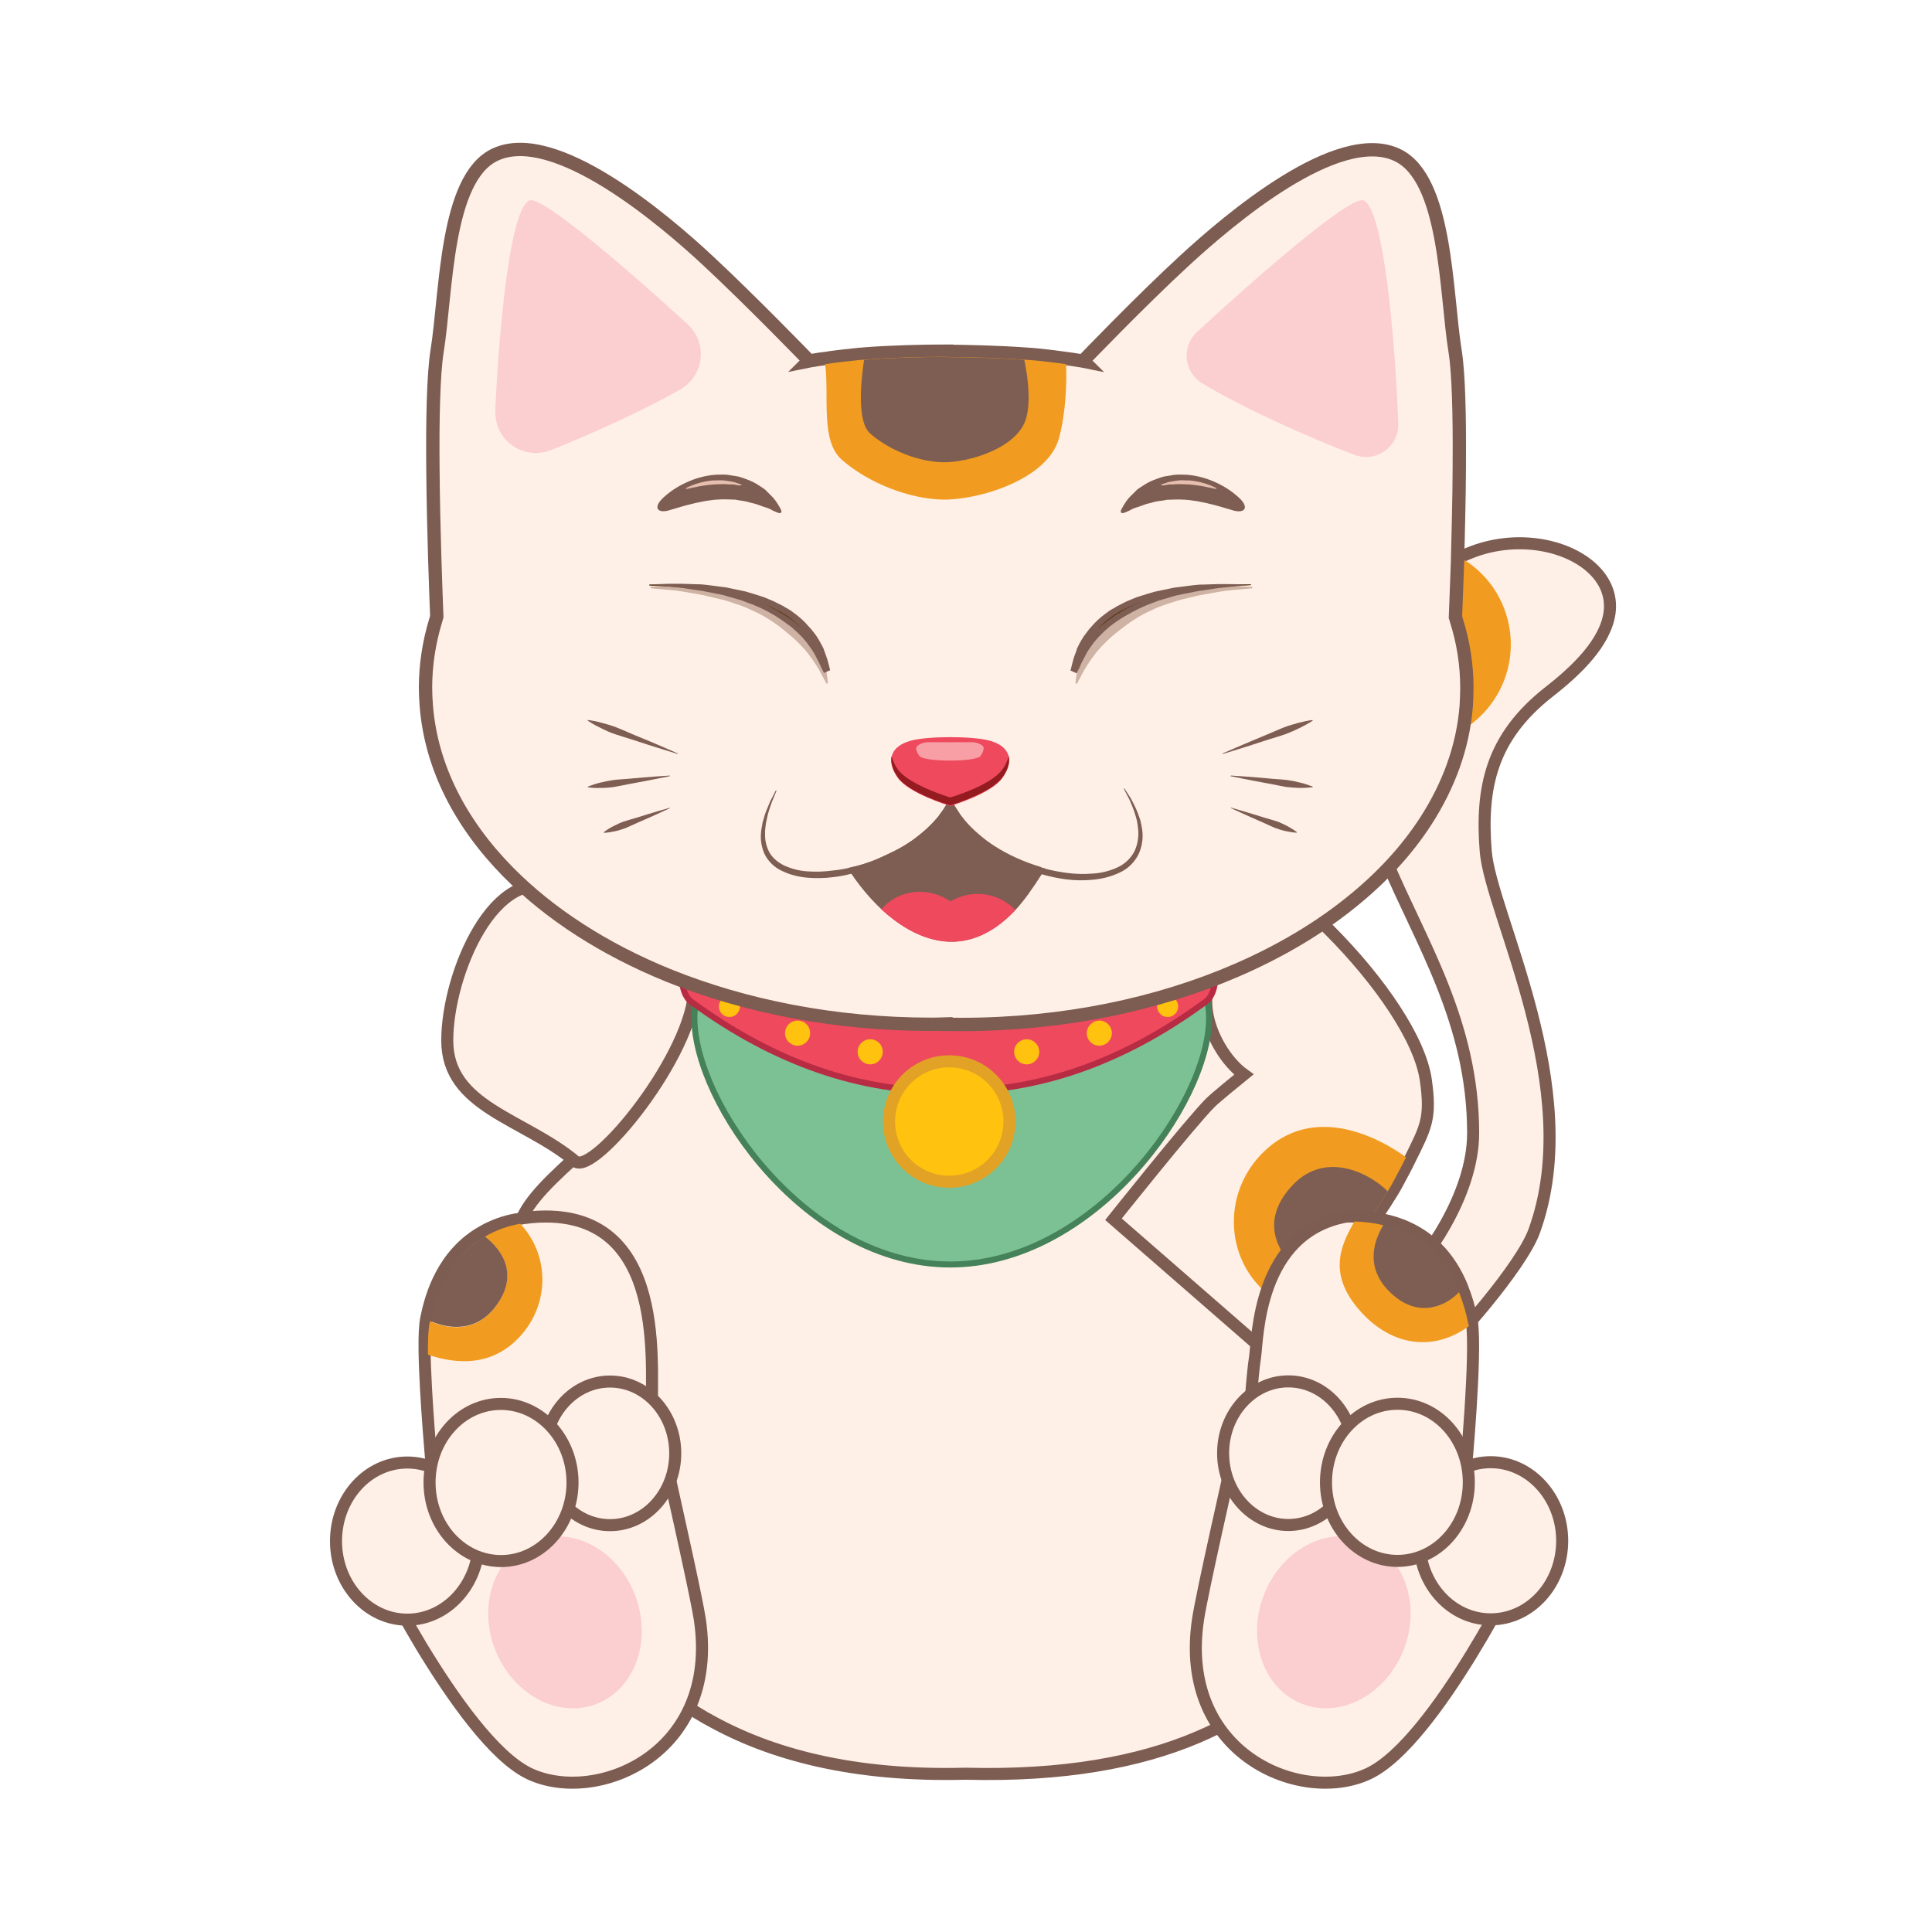 <?xml version="1.0" encoding="utf-8"?>
<!-- Generator: Adobe Illustrator 22.1.0, SVG Export Plug-In . SVG Version: 6.00 Build 0)  -->
<svg version="1.1" id="Layer_1" xmlns="http://www.w3.org/2000/svg" xmlns:xlink="http://www.w3.org/1999/xlink" x="0px" y="0px"
	 viewBox="0 0 1200 1200" style="enable-background:new 0 0 1200 1200;" xml:space="preserve">
<style type="text/css">
	.st0{fill:#FFF0E7;stroke:#7D5C51;stroke-width:7.48;stroke-miterlimit:10;}
	.st1{fill:#F19C20;}
	.st2{fill:#2C150C;}
	.st3{opacity:0.3;fill:#352C16;enable-background:new    ;}
	.st4{fill:#7CC193;stroke:#458259;stroke-width:3.74;stroke-miterlimit:10;}
	.st5{fill:#7E5D52;}
	.st6{fill:#FBCECF;}
	.st7{fill:#EE495D;stroke:#B72B43;stroke-width:3.74;stroke-miterlimit:10;}
	.st8{fill:#FEC20F;stroke:#E1A225;stroke-width:7.48;stroke-miterlimit:10;}
	.st9{fill:#FEC20F;}
	.st10{fill:#FFF0E7;stroke:#7D5C51;stroke-width:8.28;stroke-miterlimit:10;}
	.st11{fill:#CEB2A3;}
	.st12{fill:#5A3913;}
	.st13{fill:#EE495D;}
	.st14{opacity:0.8;fill:#F8B4B6;enable-background:new    ;}
	.st15{fill:#941B1F;}
	.st16{fill:#E7BFAF;}
</style>
<title>kitty</title>
<path id="_Path_" class="st0" d="M863.3,916.9c-1.6,10.2-3.9,20.2-6.7,30.1c-14.9,53.8-47,104.3-113.2,132.2
	c-36.4,15.4-83.1,24-143,22.5H599c-68.2,1.7-120.1-11.6-159.5-34c-0.7-0.3-1.4-0.7-2-1.1c-52.3-30.4-82.1-77.4-98.5-127
	c-0.5-1.2-0.8-2.4-1.3-3.6c-2.6-8.1-4.8-16.1-6.7-24.2c-0.3-1.3-0.7-2.5-0.9-3.7c-11.4-50.2-11.4-100.2-9.2-136.5
	c0-1.2,0.1-2.3,0.2-3.4c0-0.2,0-0.4,0.1-0.7c0.5-6.3,3.3-12.5,7.4-18.6c20-29.2,74-58.7,96.5-113.1c5-11.7,8.1-24.1,9.4-36.8
	c1.7-15.9,78.4-52.4,165.4-54.3c86.9,1.8,163.7,38.4,165.4,54.3c7.9,76.1,68.6,131.6,92.3,172.8c5.4,9.3,8.9,18,9.4,25.8
	C869,830.9,870.5,873.9,863.3,916.9z"/>
<path id="_Path_2" class="st0" d="M277.8,646.3c0,41.4,47.3,48.2,79.5,75c11.3,9.4,74-67.1,74-108.5c0-26.8-44.3-41.5-84.6-59.9
	C307.5,534.9,277.8,604.9,277.8,646.3z"/>
<path id="_Path_3" class="st0" d="M999.7,380.8c-2.7,18.5-20.4,35.5-37.4,48.8c-36.2,28.3-42.6,59.7-39.5,99s62.3,147.6,30.1,236.1
	c-8.1,22.3-50.9,70.7-60.3,77.7l-26-41c18.7-17.6,48.4-59.1,48.4-97.6c0-69.5-33.2-119.5-53.9-169.4c-1.7-4.1-3.3-8.1-4.8-12.2
	c-16-43.5-20-87.9,18-146.1c0.2-0.3,0.3-0.6,0.5-0.8s0.3-0.5,0.5-0.8C915.9,313.3,1005.9,336.8,999.7,380.8z"/>
<path id="_Path_4" class="st1" d="M846.3,454.7c30,16.5,67.8,5.6,84.4-24.5c15.7-28.6,6.7-64.5-20.8-82.2
	c-13.7,6.5-25.3,16.6-33.6,29.3C857.4,406,848.5,431.3,846.3,454.7z"/>
<path id="_Path_5" class="st2" d="M862.8,436.6c-3.9,0-7.9-0.5-11.7-1.5c3.8-18.6,12.2-37.6,25.6-57.8c4.8-7.3,11-13.7,18.2-18.6
	c17.9,17.7,18,46.5,0.3,64.4C886.6,431.7,874.9,436.6,862.8,436.6L862.8,436.6z"/>
<path id="_Compound_Path_" class="st3" d="M810.1,665.2L810.1,665.2c0-0.1,0-0.1,0-0.2V665.2z"/>
<path id="_Compound_Path_2" class="st0" d="M885.6,670.8c-3.6-25.1-28.2-61.3-59.7-92.9c-3.6-3.7-7.2-7.1-11-10.5
	c-1.4-1.4-2.9-2.7-4.4-4.1l-10.9-2.2c-4.8-5.7-7.8,0-13.6,0c-15.2,0-31,16.8-35.6,44.6c-0.8,5.4-1.2,10.8-1.2,16.2
	c0,1.4,0.1,2.9,0.2,4.3c1.7,16.8,12.6,33.6,23.2,41.2c-3.6,2.9-17.2,14-20.7,17.4c-12.5,12.5-60.3,72.5-60.3,72.5l94.5,82.3
	c4.6-3.1,12.3-11.1,21.4-21.8c4.8-5.7,10.1-12,15.4-18.8c15.8-19.8,32.2-42.5,41.5-57.8c1.5-2.4,2.8-4.6,3.8-6.6
	c2.9-5.4,5.5-10.2,7.6-14.6C885.6,700.1,889,694.7,885.6,670.8z"/>
<path id="_Path_6" class="st4" d="M431.3,632.4c0,52.9,70,153,158.9,153s160.8-100.2,160.8-153s-72-38.4-160.8-38.4
	S431.3,579.5,431.3,632.4z"/>
<path id="_Path_7" class="st0" d="M405.4,878.6l-137,34.9c0,0-4.3-46-4.7-75c-0.1-8.5,0.2-15.5,1-19.5c0.1-0.5,0.2-0.9,0.3-1.3
	c2.7-13.1,10-38.5,34.1-52.4c6.8-4,14.2-6.7,21.9-8c5.9-1.1,11.9-1.7,18-1.7C419.1,755.6,402.3,860.9,405.4,878.6z"/>
<g id="_Group_2">
	<path id="_Path_8" class="st0" d="M328.7,1101.6c-21.9-10.5-47.6-47.1-67.1-79.3c-17.3-28.9-29.6-54.3-29.6-54.3L409.3,895l1.5-0.6
		c0.3,1.4,0.7,3.2,1.1,5.3c1.2,5.4,2.8,13,4.8,21.5c6.6,29.8,16.1,72.3,18,84.8C447.1,1089.6,370.2,1121.3,328.7,1101.6z"/>
</g>
<path id="_Path_9" class="st1" d="M325.6,827c-18,22.7-42.4,20.4-59.8,14.4c-0.1-8.5,0.2-15.5,1-19.5c0.1-0.4,0.2-0.8,0.3-1.3
	c11.5,5.1,27.9,7.1,40-8.2c15.4-19.5,5.5-35.5-5.9-44.3c6.8-4,14.2-6.7,21.9-8C340.3,778.2,341.7,806.7,325.6,827z"/>
<path id="_Path_10" class="st5" d="M307.2,812.3c-12.1,15.2-28.5,13.2-40,8.2c2.8-13.1,10-38.6,34.1-52.4
	C312.7,776.9,322.6,792.8,307.2,812.3z"/>
<path id="_Path_11" class="st6" d="M307.4,1024.3c10.8,28,39,43.3,63,34.1s34.8-39.4,24.1-67.5s-39-43.3-63-34
	S296.6,996.2,307.4,1024.3z"/>
<path id="_Path_12" class="st0" d="M208.7,957.2c0,27,19.9,48.8,44.3,48.8s44.4-21.9,44.4-48.8s-19.9-48.8-44.4-48.8
	S208.7,930.2,208.7,957.2z"/>
<path id="_Path_13" class="st0" d="M338.4,902.7c0,24.6,18.1,44.6,40.5,44.6s40.5-20,40.5-44.6s-18.1-44.6-40.5-44.6
	S338.4,878.1,338.4,902.7z"/>
<path id="_Path_14" class="st0" d="M266.8,920.8c0,27,19.9,48.8,44.4,48.8s44.4-21.9,44.4-48.8S335.6,872,311.1,872
	S266.8,893.8,266.8,920.8z"/>
<path id="_Path_15" class="st0" d="M768,894.4c-3.7,17.7-21.3,94.1-23.9,111.6c-12.5,83.6,64.4,115.3,106,95.6
	s96.6-133.6,96.6-133.6L768,894.4z"/>
<path id="_Path_16" class="st1" d="M873.3,718.8c-2.1,4.4-4.7,9.2-7.6,14.6c-1.1,2-2.3,4.2-3.8,6.6c-9.3,15.4-25.7,38-41.5,57.8
	c-5.3,6.7-10.5,13.1-15.4,18.8c-7.2-4.2-13.9-9.2-20-14.9c-23.8-21.9-24.9-59.4-2.7-83.6C816.2,681.4,861.6,710.2,873.3,718.8z"/>
<path id="_Path_17" class="st5" d="M861.9,740c-9.3,15.4-25.7,38-41.5,57.8c-12.9-4.4-46.2-30.7-18-61.2
	C824.3,712.8,853.5,731,861.9,740z"/>
<path id="_Path_18" class="st0" d="M910.4,913.5L776,882.3c0,0,1.7-27.7,3.5-39.1s1.3-77.5,56.8-87.6h3.4c1.2,0,2.3,0,3.5,0.1
	c6,0.1,12,0.9,17.9,2.3c27,6.4,40.1,24.7,46.8,40.7c0.1,0.3,0.3,0.6,0.3,0.8c2.5,6.3,4.5,12.8,5.7,19.5c0.1,0.4,0.2,0.9,0.3,1.4
	c0.1,0.1,0.1,0.2,0,0.3C917.2,841,910.4,913.5,910.4,913.5z"/>
<path id="_Path_19" class="st7" d="M754.4,602.1V602c-46.9,21.8-103.9,33.7-165,32h-0.5c-61.1,1.7-118.1-10.2-165-32v0.1
	c-1.4,7.8,0.9,16.7,5.2,19.9c52,38.3,106.2,56.7,159.8,55.5h0.5c53.6,1.3,107.8-17.2,159.7-55.5
	C753.5,618.8,755.8,609.9,754.4,602.1z"/>
<path id="_Path_20" class="st1" d="M912.3,823.5c0.1,0.2,0,0.2,0,0.2c-21.1,15.5-46.6,12.9-66.1-7.9c-21.5-23-14.4-41-4.9-57.1
	c6,0.1,12,0.9,17.9,2.3c-0.3,0.5-0.7,1.1-1,1.7c-5.4,10.3-7.1,24,5.2,37.2c18.2,19.5,32.8,12.5,42.5,1.9c0.1,0.3,0.2,0.5,0.3,0.8
	c2.5,6.3,4.5,12.8,5.7,19.5C912.1,822.5,912.2,823,912.3,823.5z"/>
<path id="_Path_21" class="st5" d="M906.3,802.5c-9.1,9.7-27.2,17-44.5-1.5c-12.4-13.2-9.4-27.8-3.6-38.4c0.3-0.6,0.7-1.2,1-1.7
	c27,6.4,40.1,24.7,46.8,40.7C906.1,802,906.2,802.3,906.3,802.5z"/>
<path id="_Path_22" class="st8" d="M627,696.6c0,20.7-16.7,37.4-37.4,37.4s-37.4-16.7-37.4-37.4c0-20.7,16.7-37.4,37.4-37.4
	S627,675.9,627,696.6C627,696.6,627,696.6,627,696.6z"/>
<path id="_Path_23" class="st9" d="M589.5,727.3c-17,0-30.8-13.8-30.8-30.8s13.8-30.8,30.8-30.8c17,0,30.8,13.8,30.8,30.8
	c0,0,0,0,0,0C620.3,713.6,606.5,727.3,589.5,727.3z"/>
<path id="_Path_24" class="st9" d="M459.6,625.1c0,3.6-2.9,6.6-6.5,6.6c-3.6,0-6.6-2.9-6.6-6.5s2.9-6.6,6.5-6.6c0,0,0,0,0,0
	C456.6,618.6,459.6,621.5,459.6,625.1z"/>
<path id="_Path_25" class="st9" d="M503.2,641.7c0,4.3-3.5,7.8-7.8,7.8s-7.8-3.5-7.8-7.8s3.5-7.8,7.8-7.8c0,0,0,0,0,0
	C499.8,633.9,503.2,637.4,503.2,641.7C503.2,641.7,503.2,641.7,503.2,641.7z"/>
<path id="_Path_26" class="st9" d="M548.3,653.3c0,4.3-3.5,7.8-7.8,7.8s-7.8-3.5-7.8-7.8s3.5-7.8,7.8-7.8c0,0,0,0,0,0
	C544.9,645.5,548.3,649,548.3,653.3C548.3,653.3,548.3,653.3,548.3,653.3z"/>
<path id="_Path_27" class="st9" d="M718.7,625.1c0,3.6,2.9,6.6,6.5,6.6c3.6,0,6.6-2.9,6.6-6.5c0-3.6-2.9-6.6-6.5-6.6
	C721.6,618.5,718.7,621.5,718.7,625.1z"/>
<path id="_Path_28" class="st9" d="M675,641.7c0,4.3,3.5,7.8,7.8,7.8c4.3,0,7.8-3.5,7.8-7.8c0-4.3-3.5-7.8-7.7-7.8
	S675,637.4,675,641.7C675,641.7,675,641.7,675,641.7z"/>
<path id="_Path_29" class="st9" d="M629.9,653.3c0,4.3,3.5,7.8,7.8,7.8s7.8-3.5,7.8-7.8s-3.5-7.8-7.8-7.8S629.9,649,629.9,653.3
	L629.9,653.3z"/>
<path id="_Path_30" class="st6" d="M872,1024.3c-10.8,28-39,43.3-63,34.1s-34.8-39.4-24.1-67.5s39-43.3,63-34.1
	S882.8,996.2,872,1024.3z"/>
<path id="_Path_31" class="st0" d="M970.3,957c0,27-19.9,48.8-44.4,48.8S881.6,984,881.6,957s19.8-48.8,44.3-48.8
	S970.3,930.1,970.3,957z"/>
<path id="_Path_32" class="st0" d="M840.7,902.6c0,24.6-18.2,44.6-40.5,44.6s-40.5-20-40.5-44.6s18.1-44.6,40.5-44.6
	S840.7,878,840.7,902.6z"/>
<path id="_Path_33" class="st0" d="M912.3,920.7c0,27-19.8,48.8-44.3,48.8s-44.4-21.9-44.4-48.8s19.8-48.8,44.4-48.8
	S912.3,893.7,912.3,920.7z"/>
<path id="_Path_34" class="st10" d="M911.1,427.2c0,3.9-0.2,7.6-0.4,11.4c-2,25.3-10.9,49.4-25.2,71.5
	c-11.7,18.1-27.2,34.9-45.8,49.9c-20.3,16.5-44.4,30.8-71.3,42.5c-49.3,21.4-108,33.8-171.3,33.8c-3.2,0-6.3-0.1-9.6-0.1V636
	c-3,0.1-6.2,0.2-9.2,0.2c-59.9,0-115.9-11.2-163.5-30.5c-39.7-16.2-73.6-38.1-99.1-64c-29.6-30-47.9-65.3-50.9-103.2
	c-0.3-3.8-0.5-7.5-0.5-11.4c0-14.1,2.2-28.2,6.3-41.7c0.2-0.8,0.5-1.6,0.7-2.4c-0.5-13.3-2.1-53.3-2.4-91.6
	c-0.3-30.1,0.3-59.1,2.6-73.4c5.9-36.5,5.1-107.3,35.9-121.9c37-17.6,104.9,40.3,132,65.5s63.1,62.4,63.1,62.4
	c-0.1,0.1-0.3,0.2-0.4,0.3c1-0.2,1.9-0.4,2.9-0.5c2.5-0.5,5-0.8,7.5-1.1c5.8-0.9,11.7-1.6,17.7-2.2c2-0.2,4.2-0.5,6.5-0.6
	c15.6-1.3,36.9-1.8,51.1-1.8v0.1c13.5,0.1,33.2,0.6,48.4,1.7c3.2,0.2,6.2,0.4,8.9,0.7c5.8,0.6,11.5,1.3,17.1,2.1
	c2.8,0.4,5.4,0.7,8.1,1.2c1,0.1,1.9,0.3,2.9,0.5c-0.1-0.1-0.2-0.2-0.4-0.3c0,0,35.8-37.3,63.1-62.4s95-83,132-65.4
	c30.8,14.6,30,85.4,35.9,121.9c2.2,13.6,2.8,40.4,2.6,68.8v3.5c-0.1,20.3-0.7,41.1-1.1,58.2c-0.6,15.5-1,28.1-1.3,34.6
	c0.3,0.8,0.5,1.6,0.7,2.4C908.9,398.9,911.1,413,911.1,427.2z"/>
<g id="_Group_3">
	<path id="_Path_35" class="st11" d="M777.9,365.4l-5.6,0.5c-3.5,0.4-8.7,0.6-14.7,1.6l-9.6,1.7c-3.4,0.5-7,1.5-10.7,2.4
		c-3.8,0.8-7.5,1.9-11.2,3.2c-3.9,1.2-7.6,2.6-11.2,4.4c-3.7,1.6-7.2,3.5-10.6,5.8c-3.4,2.1-6.4,4.5-9.4,6.8s-5.7,4.6-8.1,7.1
		c-2.4,2.3-4.6,4.7-6.6,7.3c-3.2,4.1-6,8.4-8.4,13c-1.8,3.5-3,5.6-3,5.6l-0.8-0.4c0,0,0.2-2.3,0.8-6.5c0.9-5.8,2.7-11.5,5.5-16.7
		c1.8-3.4,3.9-6.7,6.4-9.6c2.6-3.3,5.6-6.2,8.9-8.8c3.5-2.4,7.1-4.9,11-6.6c3.8-1.9,7.8-3.5,11.9-4.8c3.9-1.5,8-2.6,12.1-3.5
		c3.9-1,7.8-1.8,11.8-2.2c3.9-0.5,7.5-1.3,11.1-1.3l10-0.4c6.2-0.2,11.2,0.3,14.8,0.3l5.6,0.2L777.9,365.4z"/>
</g>
<path id="_Path_36" class="st6" d="M342.1,279.6c-12.9,5.1-27.6-1.2-32.7-14.1c-1.3-3.3-1.9-6.9-1.8-10.5
	c2.3-50.3,9.2-125.8,21.3-130.5c8-3.2,65,46.5,98.2,76.9c10.3,9.4,11,25.3,1.6,35.6c-1.8,1.9-3.9,3.6-6.1,4.9
	C399.1,255.2,367.7,269.4,342.1,279.6z"/>
<path id="_Path_37" class="st6" d="M841.2,282.5c10.3,4,22-1.1,26-11.5c1-2.5,1.4-5.2,1.3-7.9c-1.8-49.8-8.9-133.6-21.6-138.6
	c-8.5-3.4-71.5,52.1-103.4,81.7c-8.1,7.5-8.7,20.1-1.2,28.3c1.3,1.4,2.8,2.6,4.4,3.6C772.9,253.8,812.1,271.4,841.2,282.5z"/>
<g id="_Group_4">
	<g id="_Group_5">
		<g id="_Group_6">
			<path id="_Path_38" class="st12" d="M777,363.4l-5.6,0.3L765,364c-2.5,0.2-5.3,0.2-8.3,0.6l-9.7,1.2c-3.5,0.3-7.1,1.2-10.8,1.8
				l-5.7,1l-5.7,1.5l-5.8,1.6l-5.7,2c-3.8,1.3-7.4,2.9-10.9,4.8c-1.8,0.8-3.4,1.8-5.1,2.9c-1.6,1-3.3,1.9-4.8,3l-4.4,3.2
				c-1.4,1-2.6,2.3-4,3.4c-1.3,1-2.4,2.2-3.5,3.5c-1.1,1.1-2.1,2.3-3,3.5c-0.8,1.2-1.8,2.3-2.6,3.4l-2.1,3.2c-1.2,2.1-2.2,4-2.9,5.6
				s-1.3,2.9-1.7,3.8l-0.7,1.3l-0.4-0.2c0,0,0.5-2,1.4-5.4c0.6-2.1,1.3-4.2,2.2-6.2c1.2-2.6,2.5-5.1,4.1-7.5c0.9-1.4,1.9-2.7,3-3.9
				c1.1-1.4,2.2-2.7,3.5-3.9c2.7-2.7,5.6-5.1,8.7-7.3c1.6-1.1,3.4-2,5.1-3c1.7-1.1,3.5-2,5.4-2.8l5.7-2.4c1.9-0.8,3.9-1.3,5.9-2
				l5.9-1.9l6-1.4l5.9-1.3l5.8-0.9c3.8-0.5,7.5-1.3,11-1.4l9.9-0.7c3.1-0.3,5.9-0.2,8.3-0.2h6.4h5.6L777,363.4z"/>
			<path id="_Compound_Path_3" class="st5" d="M777,363.4l-11.7,1c-3.8,0.4-7.8,0.7-11.6,1.3l-5.8,0.9l-2.9,0.4l-2.8,0.5l-11.5,2.3
				h0.1l-11.4,3.3h0.1l-6.8,2.6c-2.2,0.9-4.3,1.8-6.4,2.9c-2.1,1-4.2,2.2-6.3,3.4l-1.6,0.9l-0.2,0.1l0,0l0,0l0.2-0.1l0,0l-0.1,0.1
				l-0.4,0.2l-0.8,0.5l-3,1.9c-1,0.6-1.9,1.4-2.9,2.1c-1,0.7-1.9,1.4-2.8,2.2l-2.7,2.4l-2.4,2.4l-1.1,1.1l-1.2,1.4l-1.2,1.4
				c-0.2,0.2-0.5,0.6-0.5,0.6l-0.5,0.7l-2.1,2.9l-1.9,3l0.1-0.1l-2.7,5.2l-0.2,0.4l-0.2,0.3l-0.3,0.7l-0.6,1.4
				c-0.4,0.9-0.8,1.8-1.3,2.7l-0.9,1.8l-1.8-0.8l-0.4-0.2l-1.6-0.7l0.4-1.6l1.3-5.1l0.1-0.3l0.1-0.4l0.2-0.6l0.4-1.2l0.9-2.4
				l0.4-1.2l0.1-0.3l0-0.1l0.1-0.3v-0.1l0.3-0.6l1.2-2.4c0.8-1.6,1.8-3.2,2.8-4.7l-0.1,0.1l1.6-2.1l0.8-1.1l0.4-0.5l0.2-0.3l0.3-0.4
				l3.4-3.8l0,0c2.5-2.6,5.3-4.9,8.3-7l0.5-0.4l0.1-0.1l0.2-0.1l0.3-0.2l1.1-0.7l2.3-1.3l1.1-0.7l0.5-0.3l0.3-0.1l0.6-0.3l2.3-1.2
				l2.4-1.2l2.4-1l2.4-1c0.8-0.4,1.7-0.6,2.5-0.9l5.1-1.6l5-1.5h0.1l0,0l11.9-2.5h0.1l11.7-1.5c1-0.1,2-0.2,3-0.3s2-0.1,3-0.1
				l5.9-0.2c3.9-0.2,7.9-0.1,11.8-0.1L777,363l0,0L777,363.4z M777,363.4V363l0,0l-11.8,0.5c-3.9,0.2-7.8,0.3-11.8,0.8l-5.9,0.6
				c-2,0.1-3.8,0.4-5.8,0.7l-11.7,1.9h0.1l-11.8,2.9h0.1l-5,1.7l-4.8,1.7c-0.9,0.3-1.6,0.5-2.4,0.9l-2.4,1.1l-2.4,1l-2.3,1.2
				L697,379l-0.6,0.3l-0.3,0.1l0,0l0.2-0.1l0,0h-0.1l-0.1,0.1l-1.1,0.7l-2.3,1.4l-1.1,0.7l-0.3,0.2l-0.1,0c0,0-0.1,0.1,0,0l0,0
				l-0.1,0.1l-0.5,0.4c-2.8,1.9-5.3,4.1-7.7,6.6l0,0l-3.3,3.8l-2.8,3.8l-0.1,0.1c-0.9,1.4-1.8,2.8-2.5,4.2l-1.1,2.3l-0.3,0.6v0.1
				l0,0l0,0c-0.1,0.2,0.1-0.3,0.1-0.2l0,0v0.1l-0.1,0.3l-0.4,1.2l-0.8,2.5l-0.4,1.2l-0.2,0.6l0,0.1l0,0l0,0c0.1-0.2,0,0,0-0.1l0,0
				v0.1l-0.1,0.3l-1.3,5l-1.2-2.4l0.4,0.2l-2.7,1c0.5-0.9,0.9-1.8,1.3-2.7l0.6-1.4l0.3-0.7l0.2-0.3l0.1-0.3l2.9-5.4v-0.1l0-0.1l2-3
				l2.2-2.9l0.5-0.7l0.7-0.8l1.2-1.4l1.2-1.4l0.3-0.3l0.1-0.1l0.2-0.2l0.3-0.3l0.7-0.6c0.9-0.9,1.6-1.6,2.8-2.6l2.8-2.3
				c0.9-0.8,1.9-1.5,2.9-2.2c1-0.7,1.9-1.4,3-2.1l3.1-1.9l1.8-1.1l1.6-0.9c4.2-2.4,8.7-4.5,13.3-6.1l6.8-2.3h0.1l0,0l11.5-2.9h0.1
				l0,0l11.6-1.9c1-0.2,2-0.3,3-0.4l2.9-0.3l5.8-0.5c3.9-0.4,7.8-0.5,11.8-0.7L777,363.4z"/>
		</g>
	</g>
</g>
<path id="_Path_39" class="st5" d="M649.3,539.5c-0.7,1.1-1.4,2.3-2.2,3.4c-5.3,8.4-11.5,17.2-16.4,22.3
	c-31.9,33.8-63.6,17.6-83.3-0.5c-7-6.6-13.2-14-18.6-22c-1-1.5-1.7-2.7-2.2-3.5c2.1-0.5,4.2-1,6.3-1.5c5-1.4,9.9-3.1,14.6-5.3
	c4.4-2,8.8-4.1,13-6.5c3.8-2.2,7.4-4.7,10.8-7.5c2.9-2.3,5.6-4.8,8.2-7.5c1.1-1.3,2.1-2.4,3.1-3.5c0.8-1.2,1.6-2.2,2.3-3.2
	c1.5-1.9,2.3-3.6,3.1-4.7c0.4-0.7,1.5-2.5,2.2-3.8l0.1,0.1l0.8,0.9l0.3,0.5c0.8,1.7,1.6,3.4,2.7,5c0.7,1,1.4,2.1,2.2,3.4
	s1.9,2.4,2.9,3.8c2.4,2.9,5.1,5.6,8,8.1c3.4,3,6.9,5.7,10.7,8.1c4.2,2.7,8.7,5.1,13.3,7.2c4.9,2.2,9.9,4.1,15,5.6
	C647,538.9,648.1,539.2,649.3,539.5z"/>
<path id="_Path_40" class="st13" d="M630.7,565.3c-31.9,33.7-63.6,17.6-83.3-0.5c0.6-0.6,1.2-1.3,1.8-1.9
	c10.1-10,25.8-11.8,38.2-4.8l3,1.7l2.3-1.2c11.6-5.8,25.6-4.1,35.5,4.3C629.1,563.7,629.9,564.4,630.7,565.3z"/>
<g id="_Group_7">
	<path id="_Path_41" class="st5" d="M759.3,468c0,0,13.7-6,27.5-11.7c3.5-1.4,6.8-3,10.1-4.3s6.4-2.1,9.1-2.9c3-0.8,6.1-1.5,9.2-1.9
		l0.2,0.4c-2.6,1.7-5.4,3.2-8.2,4.6c-2.5,1.2-5.5,2.6-8.8,3.8s-6.9,2.2-10.4,3.3c-14.2,4.7-28.5,9-28.5,9L759.3,468z"/>
</g>
<g id="_Group_8">
	<path id="_Path_42" class="st5" d="M764.5,481.7c0,0,12.8,0.8,25.6,2c3.2,0.3,6.4,0.4,9.4,0.8c2.7,0.4,5.4,0.9,8.1,1.6
		c2.6,0.6,5.2,1.5,7.8,2.5l-0.1,0.4c-2.7,0.3-5.4,0.4-8.2,0.4c-2.7-0.1-5.5-0.3-8.2-0.6c-3-0.5-6.1-1.2-9.3-1.8
		c-12.7-2.3-25.3-4.9-25.3-4.9L764.5,481.7z"/>
</g>
<g id="_Group_9">
	<path id="_Path_43" class="st5" d="M764.5,501.6c0,0,10.5,3,21,6.3c2.6,0.8,5.3,1.5,7.7,2.3c2.2,0.8,4.3,1.8,6.4,2.9
		c2.1,1.1,4,2.3,5.9,3.7l-0.1,0.4c-2.3-0.1-4.6-0.5-6.9-1c-2.3-0.5-4.5-1.2-6.7-2c-2.4-1-4.8-2.2-7.3-3.3c-10-4.3-20-9-20-9
		L764.5,501.6z"/>
</g>
<path id="_Path_44" class="st1" d="M657.8,272c-6.9,26-50.6,38.8-72.5,38.3c-20.8-0.5-46-10.3-62.5-24.8
	c-13.5-12-7.6-39.9-10.3-59.3c5.8-0.9,11.7-1.6,17.7-2.2c2-0.2,4.2-0.5,6.5-0.6c15.6-1.3,36.9-1.8,51.1-1.8v0.1
	c13.5,0.1,33.2,0.6,48.4,1.7c3.2,0.2,6.2,0.4,8.9,0.7c5.8,0.6,11.5,1.3,17.1,2.1C662.6,237.8,662.1,256,657.8,272z"/>
<path id="_Path_45" class="st5" d="M637.4,259.6c-5,18.8-36.3,27.9-52,27.5c-14.9-0.3-33-7.4-44.9-17.8c-8.1-7.1-6-31-3.8-45.8
	c15.6-1.3,36.9-1.8,51.1-1.8v0.1c13.5,0.1,33.2,0.6,48.4,1.7C638.3,233.7,640.4,248.6,637.4,259.6z"/>
<g id="_Group_10">
	<path id="_Path_46" class="st5" d="M707.4,530.1c-2.4,5.2-6.6,9.4-11.8,11.8c-5.2,2.5-10.9,4-16.7,4.5c-5.8,0.6-11.6,0.5-17.4-0.3
		c-4.9-0.7-9.7-1.7-14.5-3.1c-0.8-0.2-1.5-0.4-2.3-0.7c-5.3-1.6-10.5-3.7-15.5-6.1c-4.7-2.2-9.1-4.9-13.3-7.9
		c-3.8-2.7-7.4-5.6-10.7-8.8c-2.8-2.7-5.4-5.7-7.7-8.9l-2.7-4c-0.7-1.3-1.4-2.6-2-3.6c-0.9-1.7-1.7-3.5-2.3-5.3l-0.7-1.9l0.4-0.2
		l0.6,1.3l0.3,0.5c0.8,1.7,1.6,3.4,2.7,5c0.7,1,1.4,2.1,2.2,3.4s1.9,2.4,2.9,3.8c2.4,2.9,5.1,5.6,8,8.2c3.4,3,6.9,5.7,10.7,8.1
		c4.2,2.7,8.7,5.1,13.3,7.2c4.9,2.2,9.9,4.1,15,5.6c1.1,0.3,2.2,0.6,3.4,0.9c4.2,1.1,8.5,1.9,12.8,2.5c5.5,0.8,11,0.9,16.5,0.5
		c5.3-0.3,10.6-1.6,15.4-3.8c4.6-2.1,8.3-5.6,10.6-10c1.9-4,2.7-8.5,2.4-13c-0.2-2-0.4-3.9-0.8-5.9c-0.4-1.9-1-3.6-1.5-5.2
		c-1-3.2-2.3-5.9-3.2-8.1c-2.3-4.3-3.5-6.8-3.5-6.8l0.3-0.2c0,0,1.6,2.3,4.2,6.5c1.1,2.2,2.6,4.9,3.9,8.1c0.6,1.7,1.3,3.4,1.9,5.3
		c0.5,2,0.9,4.1,1.2,6.2C710.1,520.5,709.4,525.5,707.4,530.1z"/>
</g>
<g id="_Group_11">
	<path id="_Path_47" class="st11" d="M404.3,364.4l5.6-0.2c3.6,0,8.7-0.5,14.8-0.3l10,0.4c3.6,0,7.3,0.8,11.1,1.3
		c4,0.4,8,1.2,11.8,2.2c4.1,0.8,8.2,2,12.1,3.5c4.1,1.3,8.1,2.9,11.9,4.8c3.9,1.7,7.5,4.3,11,6.6c3.3,2.6,6.3,5.5,8.9,8.8
		c2.5,3,4.6,6.2,6.4,9.6c2.8,5.2,4.6,10.8,5.5,16.7c0.7,4.2,0.8,6.5,0.8,6.5l-0.8,0.4c0,0-1.2-2.1-3-5.6c-2.4-4.6-5.2-8.9-8.4-13
		c-2-2.6-4.2-5-6.6-7.3c-2.4-2.5-5.3-4.7-8.1-7.1s-6-4.7-9.4-6.8c-3.4-2.2-6.9-4.1-10.6-5.7c-3.6-1.8-7.3-3.2-11.2-4.4
		c-3.7-1.4-7.4-2.4-11.2-3.2c-3.7-0.8-7.2-1.9-10.7-2.4l-9.7-1.7c-6-1-11.1-1.2-14.7-1.6l-5.6-0.5L404.3,364.4z"/>
</g>
<g id="_Group_12">
	<g id="_Group_13">
		<g id="_Group_14">
			<path id="_Path_48" class="st12" d="M403.4,363h5.6h6.4c2.5,0,5.3-0.1,8.3,0.2l9.9,0.7c3.5,0.1,7.2,0.9,11,1.4l5.8,0.9l5.9,1.3
				l6,1.4l5.9,1.9c2,0.7,4,1.2,5.9,2l5.7,2.4c1.9,0.8,3.7,1.7,5.4,2.8c1.7,1,3.5,1.9,5.1,3c3.1,2.2,6,4.6,8.7,7.3
				c1.3,1.2,2.4,2.5,3.5,3.9c1.1,1.2,2.1,2.6,3,3.9c1.6,2.4,3,4.9,4.1,7.5c0.9,2,1.6,4.1,2.2,6.2c1,3.5,1.4,5.4,1.4,5.4l-0.4,0.2
				l-0.7-1.3c-0.5-0.9-0.9-2.2-1.7-3.8s-1.8-3.5-2.9-5.6l-2.1-3.2c-0.8-1.1-1.7-2.2-2.6-3.4c-0.9-1.2-1.9-2.4-3-3.5
				c-1.1-1.3-2.3-2.4-3.5-3.5c-1.3-1.1-2.5-2.4-4-3.4l-4.4-3.2c-1.5-1.1-3.2-2-4.8-3c-1.6-1.1-3.3-2-5.1-2.9l-5.4-2.5
				c-1.8-0.9-3.7-1.5-5.6-2.2l-5.7-2l-5.8-1.6l-5.7-1.5l-5.7-1c-3.7-0.6-7.3-1.5-10.8-1.8l-9.8-1.1c-3-0.4-5.8-0.5-8.3-0.6l-6.4-0.3
				l-5.6-0.3L403.4,363z"/>
			<path id="_Compound_Path_4" class="st5" d="M403.4,363l11.8-0.4c4,0,7.9-0.1,11.9,0.1l5.9,0.2c1,0,2,0,3,0.1s2,0.2,3,0.3
				l11.7,1.5h0.1l11.9,2.5l0,0h0.1l5,1.5l5.1,1.6c0.8,0.3,1.7,0.5,2.5,0.9l2.4,1l2.4,1l2.4,1.2l2.4,1.2l0.6,0.3l0.3,0.1l0.5,0.3
				l1.1,0.7l2.3,1.3l1.1,0.7l0.3,0.2l0.2,0.1l0.1,0.1l0.5,0.4c3,2.1,5.8,4.4,8.3,7l-0.1-0.1l3.6,4l0.1,0.1l0.2,0.2l0.2,0.3l0.4,0.5
				l0.8,1l1.5,2l0,0c1,1.5,2,3.1,2.8,4.7l1.3,2.4l0.3,0.6v0.1l0.1,0.3l0.1,0.1l0.1,0.3l0.4,1.2l0.9,2.4l0.4,1.2l0.2,0.6l0.1,0.2
				l0.1,0.3l0.1,0.3l1.3,5l0.4,1.7l-1.6,0.7l-0.4,0.2l-1.8,0.8l-0.9-1.8c-0.5-0.9-0.9-1.8-1.3-2.7s-0.8-1.8-1.3-2.7l-2.7-5.3
				l0.1,0.2l-2-3l-2.1-2.9l-0.5-0.7c0,0-0.4-0.4-0.5-0.6l-1.2-1.4l-1.2-1.4l-1.1-1.1c-0.8-0.8-1.8-1.8-2.5-2.4l-2.7-2.4
				c-0.8-0.7-1.8-1.4-2.8-2.1s-1.9-1.5-2.9-2.1l-3-2l-0.8-0.5l-0.4-0.3l-0.1-0.1l0,0l0.2,0.1l0,0h0l-0.2-0.1l-1.6-0.9l-3.1-1.8
				l-3.2-1.6c-1.1-0.5-2.1-1.1-3.2-1.5l-3.3-1.4l-1.6-0.6l-1.7-0.6l-3.4-1.3h0.1l-11.4-3.3h0.1l-11.5-2.3c-1.9-0.4-3.7-0.7-5.7-0.9
				l-5.8-0.9c-3.9-0.6-7.8-0.9-11.6-1.3l-11.7-1l0,0l0,0L403.4,363z M403.4,363v0.4l0,0l11.7,0.2c3.9,0.2,7.9,0.2,11.7,0.7l5.9,0.5
				c2,0.1,3.9,0.3,5.9,0.7l11.6,1.9h0.1l11.5,2.9l0,0h0.1l3.4,1.2l1.7,0.6l1.8,0.7l3.4,1.3c1.1,0.4,2.3,0.9,3.4,1.5l3.3,1.6l3.2,1.8
				l1.6,0.9l1.8,1.1l3.1,1.9c1.1,0.7,2,1.4,3,2.1s1.9,1.3,3,2.2l2.7,2.4c1.1,1,1.8,1.7,2.7,2.6l0.6,0.6l0.3,0.3l0.2,0.1l0.1,0.1
				l0.3,0.3l1.2,1.4l1.2,1.4l0.7,0.8l0.5,0.7l2.2,2.9l2,3v0.1l0.1,0.1l2.9,5.3c0.4,0.9,0.8,1.8,1.3,2.7s0.9,1.8,1.3,2.7l-2.7-1
				l0.4-0.2l-1.2,2.4l-1.3-5l-0.1-0.3v-0.1l0,0c0,0.1,0-0.1,0,0.1l0,0l0,0l-0.1-0.1l-0.2-0.6l-0.4-1.2l-0.9-2.5l-0.4-1.2l-0.1-0.3
				l-0.1-0.1l0,0c0.2,0.5,0,0.1,0.1,0.2v0v-0.1l-0.3-0.6l-1.1-2.3c-0.7-1.5-1.5-2.9-2.5-4.2l0,0l0,0l-1.5-2l-0.8-1l-0.4-0.5
				l-0.2-0.3c0,0-0.1-0.2,0,0l-0.1-0.1l-3.1-3.6l-0.1-0.1c-2.3-2.4-4.9-4.6-7.7-6.6l-0.5-0.4l-0.1-0.1l0,0h0.1h-0.1l-0.3-0.2
				l-1.1-0.7l-2.3-1.4l-1.1-0.7l-0.1-0.1l-0.1,0l0,0l0.2,0.1l0,0l-0.3-0.1l-0.6-0.3l-2.3-1.2l-2.3-1.2l-2.4-1l-2.4-1.1
				c-0.8-0.4-1.6-0.7-2.4-0.9l-4.9-1.7l-5-1.7h0.1l-11.8-2.9h0.1l-11.7-1.9l-2.9-0.4c-0.9-0.1-1.9-0.2-2.9-0.3l-5.9-0.6
				c-3.9-0.5-7.9-0.5-11.8-0.8L403.4,363z"/>
		</g>
	</g>
</g>
<g id="_Group_15">
	<path id="_Path_49" class="st5" d="M420.9,468.3c0,0-14.3-4.3-28.5-9c-3.5-1.1-7.1-2.2-10.4-3.3s-6.3-2.5-8.8-3.8
		c-2.8-1.3-5.6-2.9-8.2-4.6l0.1-0.4c3.1,0.4,6.2,1,9.2,1.9c2.7,0.7,5.8,1.6,9.1,2.9s6.6,2.8,10.1,4.3C407.4,461.9,421,468,421,468
		L420.9,468.3z"/>
</g>
<g id="_Group_16">
	<path id="_Path_50" class="st5" d="M416,482.1c0,0-12.6,2.6-25.3,4.9c-3.2,0.6-6.3,1.3-9.3,1.8c-2.7,0.4-5.5,0.6-8.2,0.6
		c-2.7,0.1-5.4,0-8.1-0.4l0-0.4c2.5-1,5.1-1.9,7.8-2.5c2.7-0.7,5.4-1.2,8.1-1.6c3-0.4,6.2-0.5,9.4-0.8c12.8-1.2,25.6-2,25.6-2
		L416,482.1z"/>
</g>
<g id="_Group_17">
	<path id="_Path_51" class="st5" d="M416,502c0,0-9.9,4.7-20,9c-2.5,1.1-5,2.3-7.3,3.3c-2.2,0.8-4.4,1.5-6.7,2
		c-2.3,0.5-4.6,0.9-6.9,1l-0.1-0.4c1.8-1.4,3.8-2.7,5.9-3.7c2.1-1.1,4.2-2.1,6.4-2.9c2.4-0.8,5.1-1.5,7.7-2.3
		c10.4-3.3,21-6.3,21-6.3L416,502z"/>
</g>
<g id="_Group_18">
	<path id="_Path_55" class="st5" d="M590.8,494.7l-0.5,1.3l-0.9,2.1c0,0-0.3,0.7-0.9,1.8c-0.8,1.7-1.6,3.4-2.7,5
		c-0.6,1-1.4,2.2-2.2,3.4s-1.8,2.4-2.9,3.8c-2.4,2.9-5.1,5.7-7.9,8.2c-3.4,3-6.9,5.7-10.7,8.2c-4.2,2.7-8.6,5.1-13.2,7.2
		c-4.9,2.2-9.9,4.1-15.1,5.7c-1.7,0.5-3.4,1-5.1,1.3c-3.7,1-7.4,1.7-11.1,2.1c-5.5,0.7-11.1,0.8-16.6,0.3
		c-5.4-0.5-10.7-1.9-15.6-4.3c-4.6-2.2-8.4-5.9-10.6-10.5c-1.8-4.2-2.6-8.7-2.1-13.3c0.1-2.1,0.7-4.1,0.9-5.9
		c0.5-1.9,1.1-3.6,1.5-5.2c1.1-3.2,2.4-5.9,3.3-8.2l3.5-6.8l0.4,0.2c0,0-1,2.6-2.9,7.1c-0.8,2.3-1.8,5-2.6,8.2
		c-0.3,1.7-0.8,3.4-1.1,5.1c-0.1,1.8-0.6,3.7-0.5,5.7c-0.2,4.1,0.6,8.1,2.4,11.7c1.9,3.7,5.3,6.6,9.5,8.7c4.5,2,9.3,3.3,14.3,3.6
		c5.3,0.4,10.5,0.2,15.8-0.5c3.2-0.3,6.3-0.8,9.4-1.5c2.1-0.5,4.2-1,6.3-1.5c5-1.4,9.9-3.1,14.6-5.3c4.4-2,8.8-4.1,13-6.5
		c3.8-2.2,7.4-4.7,10.8-7.5c2.9-2.3,5.6-4.8,8.2-7.5c1.1-1.3,2.1-2.4,3.1-3.5c0.8-1.2,1.6-2.2,2.3-3.2c1.5-1.9,2.3-3.6,3.1-4.7
		c0.4-0.7,1.5-2.5,2.2-3.8C590.4,495.4,590.6,495,590.8,494.7z"/>
</g>
<path id="_Compound_Path_5" class="st13" d="M614.9,460.1c-10.5-3-38.8-3-49.4,0c-13.1,3.7-14.9,13-7.9,23
	c6.9,9.8,31.6,17.2,32.6,17.5c1-0.3,25.6-7.6,32.5-17.5C629.8,473.1,628,463.8,614.9,460.1z"/>
<path id="_Path_59" class="st14" d="M571,469.5c-1.6-2.2-2.3-4.3-1.8-5.4s2.1-2.1,4.6-2.8c0.8-0.2,1.5-0.3,2.3-0.3h28
	c0.8,0,1.6,0.1,2.3,0.3c2.5,0.7,4.2,1.8,4.5,2.8s-0.3,3.2-1.8,5.4C606.4,473.4,573.7,473.4,571,469.5z"/>
<path id="_Path_60" class="st15" d="M622.7,482.7c-6.9,9.8-31.5,17.2-32.5,17.5c-1-0.3-25.6-7.6-32.6-17.5
	c-3.3-4.7-4.6-9.2-3.8-13.1c0.7,3,2,5.7,3.8,8.2c7,9.8,31.6,17.2,32.6,17.5c1-0.2,25.6-7.6,32.5-17.5c1.8-2.4,3.1-5.2,3.8-8.2
	C627.4,473.4,626.1,478,622.7,482.7z"/>
<g id="_Group_21">
	<path id="_Path_61" class="st5" d="M412.1,309c4-3.7,8.6-6.7,13.5-9c5.8-2.8,12.1-4.6,18.5-5.1c3.4-0.1,6.8-0.4,10.1,0.4
		c1.7,0.2,3.3,0.5,4.9,0.8c1.6,0.5,3.1,1,4.6,1.6c2.9,1,5.6,2.4,8.1,4.1c1.2,0.7,2.3,1.5,3.4,2.3l2.7,2.7c1.6,1.5,3.1,3.1,4.3,4.9
		c1.1,1.6,1.9,3.1,2.6,4.3c1.3,2.4,0.3,3.3-2.1,2.3c-1.2-0.5-2.7-1.1-4.2-2s-3.6-1.2-5.5-2c-2-0.8-4.1-1.5-6.2-1.9
		c-2.2-0.7-4.5-1.2-6.8-1.5c-1.2-0.1-2.3-0.4-3.5-0.6c-1.2,0-2.4,0-3.6-0.1c-2.5-0.1-5-0.1-7.4,0.1c-2.5,0.1-5,0.6-7.5,0.9
		c-2.5,0.6-5,0.9-7.5,1.6c-4.9,1.1-9.5,2.6-13.7,3.8C408.5,319.5,405.1,315.4,412.1,309z"/>
	<path id="_Path_62" class="st16" d="M426.6,302.9c5.1-2.5,10.6-4,16.2-4.5h1.7c0.9,0,1.9-0.1,2.8-0.1c1.3,0,2.6,0.1,3.9,0.3
		l0.5,0.1c1.3,0.2,2.8,0.4,4.1,0.7h0.1c1.3,0.4,2.6,0.9,3.8,1.3l0.5,0.2c1,0.3,0.3,0.7-1.2,0.6c-0.9-0.1-1.8-0.3-2.8-0.5
		c-0.4-0.1-0.9-0.1-1.4-0.1c-1,0-2.1,0-3.1-0.1c-0.8-0.1-1.7-0.1-2.6-0.1c-1.2,0-2.4,0.1-3.6,0.1l-2,0.1c-1.9,0.1-3.7,0.3-5.6,0.6
		c-0.8,0.1-1.7,0.3-2.5,0.4c-0.3,0-0.5,0.1-0.8,0.1c-0.9,0.2-1.9,0.4-2.8,0.6c-1.6,0.3-3.1,0.6-4.7,1
		C425.8,303.8,425.6,303.3,426.6,302.9z"/>
	<path id="_Path_63" class="st5" d="M769.4,309c-4-3.7-8.6-6.7-13.5-9c-5.8-2.8-12.1-4.6-18.5-5.1c-3.4-0.1-6.8-0.4-10.1,0.4
		c-1.7,0.2-3.3,0.5-4.9,0.8c-1.6,0.5-3.1,1-4.6,1.6c-2.9,1-5.6,2.4-8.1,4.1c-1.2,0.7-2.3,1.5-3.4,2.3l-2.7,2.7
		c-1.6,1.5-3.1,3.1-4.3,4.9c-1.1,1.6-1.9,3.1-2.6,4.3c-1.3,2.4-0.3,3.3,2.1,2.3c1.2-0.5,2.7-1.1,4.2-2s3.6-1.2,5.5-2
		c2-0.8,4.1-1.5,6.2-1.9c2.2-0.7,4.5-1.2,6.8-1.4c1.2-0.1,2.3-0.4,3.5-0.6c1.2,0,2.4,0,3.7-0.1c2.5-0.1,5-0.1,7.4,0.1
		c2.5,0.1,5,0.6,7.5,0.9c2.5,0.6,5,0.9,7.5,1.6c4.9,1.1,9.5,2.6,13.7,3.8C773,319.5,776.5,315.4,769.4,309z"/>
	<path id="_Path_64" class="st16" d="M755,302.9c-5.1-2.5-10.6-4-16.2-4.5h-1.7c-0.9,0-1.9-0.1-2.8-0.1c-1.3,0-2.6,0.1-3.8,0.3
		l-0.5,0.1c-1.3,0.2-2.8,0.4-4.1,0.7h-0.1c-1.3,0.4-2.6,0.9-3.8,1.3l-0.5,0.2c-1,0.3-0.3,0.7,1.2,0.6c0.9-0.1,1.8-0.3,2.8-0.5
		c0.5-0.1,0.9-0.1,1.4-0.1c1,0,2.1,0,3.1-0.1c0.8-0.1,1.7-0.1,2.6-0.1c1.2,0,2.4,0.1,3.6,0.1l2,0.1c1.9,0.1,3.7,0.3,5.6,0.6
		c0.8,0.1,1.7,0.3,2.5,0.4c0.3,0,0.5,0.1,0.8,0.1c0.9,0.2,1.9,0.4,2.8,0.6c1.6,0.3,3.1,0.6,4.7,1C755.7,303.8,756,303.3,755,302.9z"
		/>
</g>
</svg>

